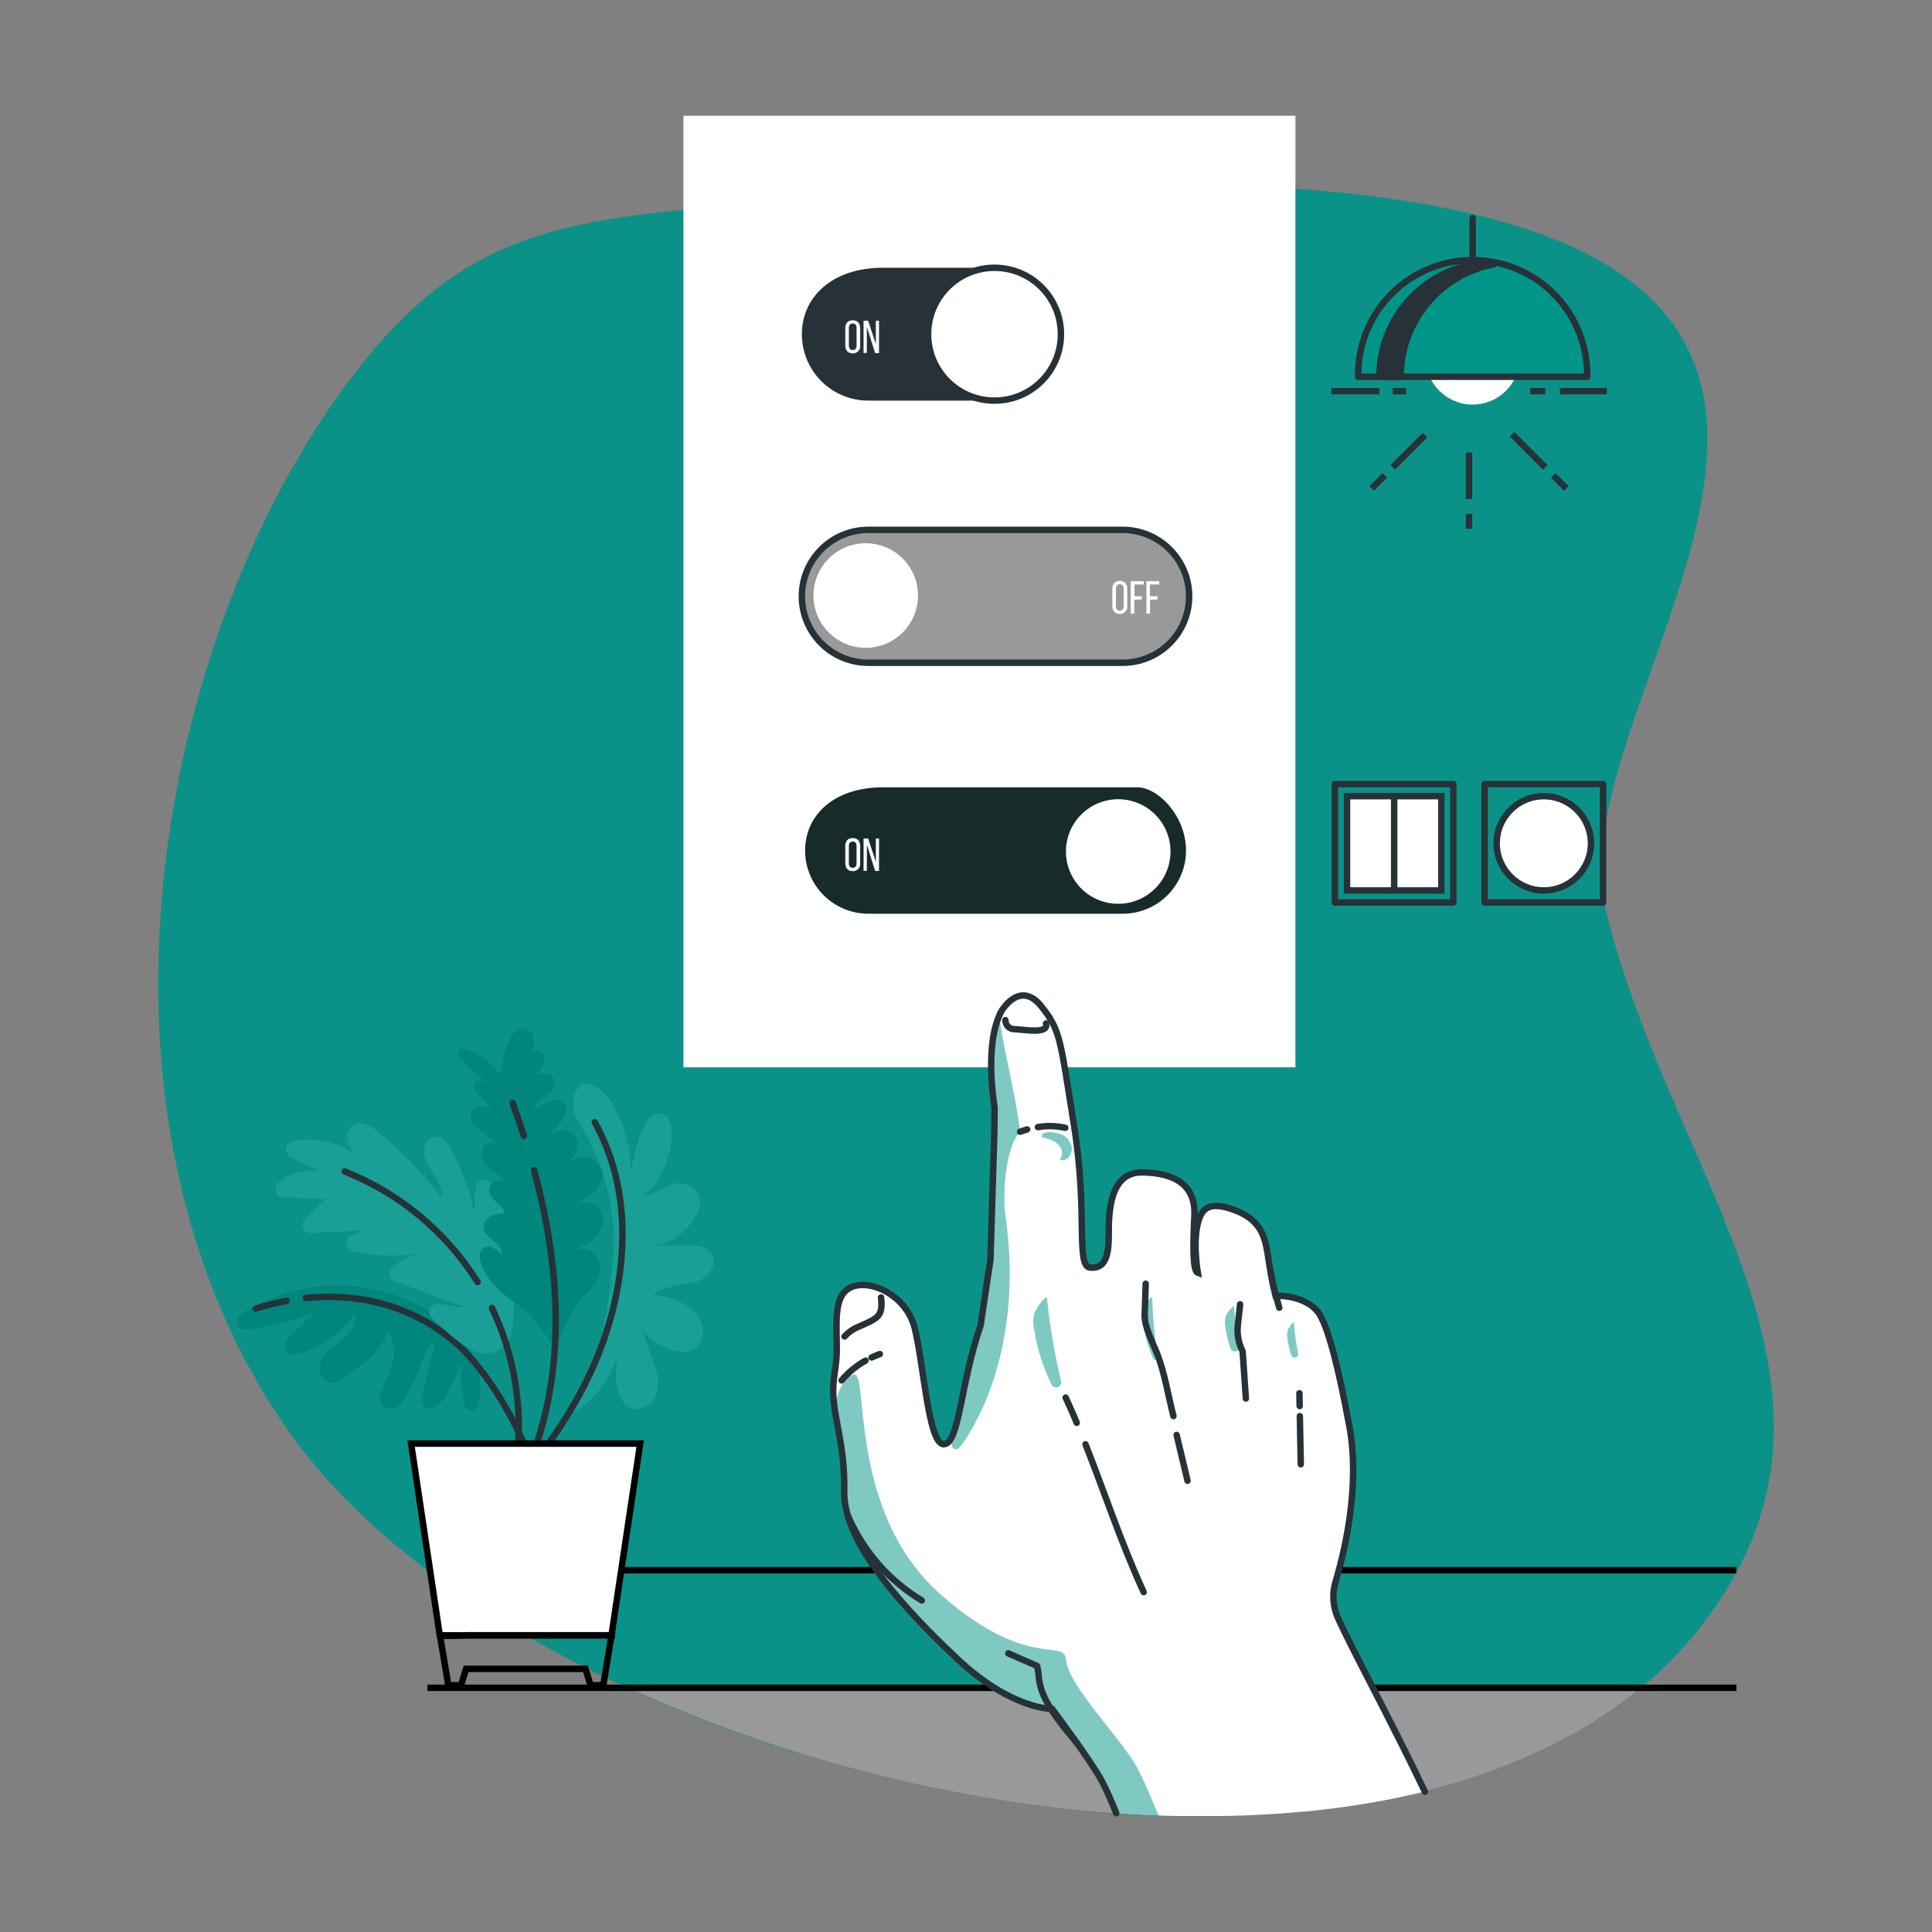 <svg width="300" height="300" viewBox="0 0 300 300" fill="none" xmlns="http://www.w3.org/2000/svg">
<rect x="0" y="0" width="300" height="300" fill="#808080" stroke="none"/>
<path opacity="0.7" d="M269.652 244.11C269.43 244.506 269.214 244.908 268.986 245.31C268.758 245.712 268.488 246.174 268.23 246.6C267.972 247.026 267.756 247.368 267.516 247.746C267.276 248.124 266.916 248.67 266.61 249.126C266.388 249.456 266.166 249.78 265.932 250.11C265.632 250.536 265.332 250.956 265.02 251.37C264.708 251.784 264.504 252.054 264.24 252.39C263.676 253.122 263.09 253.842 262.482 254.55C262.182 254.904 261.882 255.246 261.564 255.594C261.264 255.924 260.964 256.254 260.652 256.584L260.61 256.638C260.31 256.956 260.01 257.238 259.704 257.58C259.398 257.922 258.966 258.324 258.588 258.684C258.066 259.2 257.526 259.698 256.986 260.19L256.944 260.226C256.764 260.394 256.59 260.544 256.416 260.7C255.816 261.246 255.174 261.774 254.538 262.296C254.202 262.578 253.86 262.842 253.524 263.118L252.216 264.12L251.532 264.624C251.412 264.702 251.298 264.786 251.184 264.87C250.644 265.26 250.092 265.644 249.534 266.022L248.334 266.802L247.842 267.12C247.386 267.414 246.912 267.72 246.444 267.99C245.976 268.26 245.508 268.554 245.028 268.824C244.842 268.932 244.656 269.04 244.47 269.136C244.098 269.358 243.72 269.562 243.342 269.766C242.082 270.456 240.792 271.11 239.484 271.734C239.04 271.95 238.596 272.16 238.146 272.334C237.486 272.638 236.82 272.932 236.148 273.216C235.596 273.456 235.038 273.684 234.474 273.906L234.126 274.044C233.586 274.266 233.046 274.47 232.5 274.68C232.068 274.836 231.636 274.998 231.198 275.148C230.76 275.298 230.4 275.436 229.998 275.574L228.798 275.976L228.636 276.03C228.036 276.222 227.466 276.408 226.884 276.588L226.722 276.636L224.922 277.17L224.592 277.266L222.864 277.74C222.264 277.908 221.622 278.064 220.998 278.22L220.872 278.25H220.818C220.188 278.412 219.552 278.556 218.922 278.706H218.862L217.02 279.114L216.63 279.198C216.03 279.324 215.4 279.45 214.782 279.564C214.164 279.678 213.402 279.828 212.706 279.948C211.92 280.086 211.128 280.212 210.306 280.338C209.706 280.434 209.106 280.524 208.506 280.608H208.458C207.108 280.8 205.758 280.974 204.39 281.13L203.982 281.172L202.182 281.358H201.93L199.878 281.538C199.158 281.598 198.438 281.652 197.712 281.7H197.652C196.974 281.748 196.302 281.79 195.624 281.82C194.034 281.916 192.426 281.976 190.824 282.012C190.158 282.012 189.486 282.048 188.814 282.048C188.142 282.048 187.32 282.048 186.57 282.048H184.338H183.186L181.386 282C180.756 282 180.12 281.964 179.484 281.934C178.446 281.898 177.396 281.85 176.346 281.79L175.428 281.736L174.066 281.652L173.064 281.58H172.914L171.894 281.502C171.468 281.472 171.036 281.436 170.61 281.394C168.096 281.184 165.57 280.926 163.05 280.614C162.174 280.512 161.292 280.392 160.41 280.272C159.654 280.17 158.898 280.068 158.136 279.948C157.374 279.828 156.702 279.744 155.982 279.63C155.172 279.504 154.362 279.372 153.582 279.234L151.932 278.952L150.438 278.688L149.286 278.472C148.686 278.364 148.128 278.256 147.546 278.136L147.072 278.04L145.032 277.632L144.348 277.482C143.862 277.386 143.382 277.278 142.902 277.17L141.576 276.882L138.114 276.078C136.272 275.634 134.436 275.16 132.6 274.668C131.568 274.398 130.536 274.11 129.51 273.822C128.712 273.594 127.926 273.372 127.14 273.138L124.95 272.484L124.626 272.388L122.58 271.8L122.316 271.722L120.318 271.074L119.832 270.912C119.232 270.726 118.686 270.534 118.116 270.312C116.58 269.79 115.062 269.256 113.544 268.704L111.186 267.828C110.49 267.564 109.794 267.3 109.098 267.024C104.868 265.386 100.734 263.616 96.708 261.744L95.508 261.198C92.184 259.622 88.942 257.974 85.782 256.254L85.02 255.834C84.69 255.654 84.348 255.468 84.018 255.276C79.618 252.816 75.418 250.216 71.418 247.476L69.792 246.342C69.192 245.922 68.592 245.502 68.034 245.076C67.476 244.65 66.876 244.224 66.306 243.792C64.602 242.504 62.95 241.19 61.35 239.85L59.766 238.5C58.908 237.75 58.068 236.994 57.246 236.244C56.826 235.848 56.4 235.458 55.992 235.044C54.988 234.096 54.016 233.132 53.076 232.152C52.872 231.942 52.668 231.738 52.476 231.522C51.8 230.806 51.138 230.088 50.49 229.368L50.418 229.29C50.016 228.828 49.614 228.372 49.218 227.91C49.008 227.67 48.798 227.424 48.618 227.178L48.018 226.446L47.502 225.798C46.836 224.97 46.2 224.142 45.588 223.302C45.444 223.104 45.3 222.912 45.162 222.702C44.802 222.204 44.448 221.7 44.1 221.196C9.804 170.958 25.02 95.478 56.4 56.286C73.986 34.362 90.186 33.918 121.734 31.2C343.026 12 239.538 100.248 249.336 141.276C258.408 179.298 287.754 210.738 269.652 244.11Z" fill="#009589"/>
<path d="M254.628 262.2L254.538 262.278C254.196 262.56 253.86 262.824 253.518 263.1C253.176 263.376 252.654 263.772 252.21 264.102L251.526 264.606L251.184 264.852C250.64 265.252 250.088 265.636 249.528 266.004L248.358 266.784L247.866 267.102C247.404 267.396 246.936 267.702 246.462 267.972C245.988 268.242 245.526 268.536 245.052 268.806C244.866 268.914 244.68 269.022 244.494 269.118C244.122 269.34 243.744 269.544 243.36 269.748C242.1 270.436 240.814 271.092 239.502 271.716C239.058 271.932 238.614 272.142 238.164 272.316C237.512 272.62 236.846 272.914 236.166 273.198C235.614 273.438 235.056 273.666 234.492 273.888L234.15 274.026C233.61 274.248 233.064 274.452 232.518 274.662C232.086 274.818 231.654 274.98 231.216 275.13C230.778 275.28 230.418 275.418 230.016 275.556L228.816 275.958L228.648 276.012C228.048 276.204 227.484 276.39 226.896 276.57L226.74 276.618L224.94 277.152L224.604 277.248L222.882 277.722C222.282 277.89 221.64 278.046 221.016 278.202L220.89 278.232H220.836C220.206 278.394 219.57 278.538 218.934 278.688H218.88L217.032 279.096L216.648 279.18C216.048 279.306 215.448 279.432 214.794 279.546C214.14 279.66 213.42 279.81 212.724 279.93C211.932 280.068 211.14 280.194 210.324 280.32L208.524 280.59H208.47C207.126 280.782 205.776 280.956 204.408 281.112L203.994 281.154L202.194 281.34H201.942L199.89 281.52H199.86C199.146 281.58 198.42 281.634 197.7 281.682H197.634C196.962 281.73 196.29 281.772 195.612 281.802C194.016 281.898 192.414 281.958 190.812 281.994L188.796 282.03C188.052 282.03 187.302 282.03 186.552 282.03H184.32H183.168L181.368 281.982C180.732 281.982 180.096 281.946 179.46 281.916C178.42 281.88 177.376 281.832 176.328 281.772L175.41 281.718L174.042 281.634L173.046 281.562H172.896L171.87 281.484C171.444 281.454 171.012 281.418 170.586 281.376C168.07 281.164 165.55 280.904 163.026 280.596C162.15 280.494 161.274 280.374 160.392 280.254C159.636 280.152 158.874 280.05 158.112 279.93C157.35 279.81 156.678 279.726 155.964 279.612C155.154 279.486 154.344 279.354 153.564 279.216L151.908 278.934L150.414 278.67L149.268 278.454C148.668 278.346 148.104 278.238 147.528 278.118L147.048 278.022L145.014 277.614L144.33 277.464C143.844 277.368 143.358 277.26 142.878 277.152L141.552 276.864L138.096 276.06C136.254 275.616 134.412 275.142 132.576 274.65C131.544 274.38 130.518 274.092 129.486 273.804C128.694 273.576 127.902 273.354 127.116 273.12L124.926 272.466L124.602 272.37C123.918 272.154 123.228 271.944 122.544 271.722L122.28 271.644L120.282 270.996L119.796 270.834C119.196 270.648 118.644 270.456 118.074 270.234C116.542 269.71 115.02 269.174 113.508 268.626L111.144 267.75C110.454 267.486 109.758 267.222 109.062 266.946C105.168 265.44 101.346 263.814 97.626 262.104L254.628 262.2Z" fill="#009589"/>
<path opacity="0.7" d="M269.652 244.11C269.43 244.506 269.214 244.908 268.986 245.31C268.758 245.712 268.488 246.174 268.23 246.6C267.972 247.026 267.756 247.368 267.516 247.746C267.276 248.124 266.916 248.67 266.61 249.126C266.388 249.456 266.166 249.78 265.932 250.11C265.632 250.536 265.332 250.956 265.02 251.37C264.708 251.784 264.504 252.054 264.24 252.39C263.676 253.122 263.09 253.842 262.482 254.55C262.182 254.904 261.882 255.246 261.564 255.594C261.264 255.924 260.964 256.254 260.652 256.584L260.61 256.638C260.31 256.956 260.01 257.238 259.704 257.58C259.398 257.922 258.966 258.324 258.588 258.684C258.066 259.2 257.526 259.698 256.986 260.19L256.944 260.226C256.764 260.394 256.59 260.544 256.416 260.7C255.816 261.246 255.174 261.774 254.538 262.296C254.202 262.578 253.86 262.842 253.524 263.118L252.216 264.12L251.532 264.624C251.412 264.702 251.298 264.786 251.184 264.87C250.644 265.26 250.092 265.644 249.534 266.022L248.334 266.802L247.842 267.12C247.386 267.414 246.912 267.72 246.444 267.99C245.976 268.26 245.508 268.554 245.028 268.824C244.842 268.932 244.656 269.04 244.47 269.136C244.098 269.358 243.72 269.562 243.342 269.766C242.082 270.456 240.792 271.11 239.484 271.734C239.04 271.95 238.596 272.16 238.146 272.334C237.486 272.638 236.82 272.932 236.148 273.216C235.596 273.456 235.038 273.684 234.474 273.906L234.126 274.044C233.586 274.266 233.046 274.47 232.5 274.68C232.068 274.836 231.636 274.998 231.198 275.148C230.76 275.298 230.4 275.436 229.998 275.574L228.798 275.976L228.636 276.03C228.036 276.222 227.466 276.408 226.884 276.588L226.722 276.636L224.922 277.17L224.592 277.266L222.864 277.74C222.264 277.908 221.622 278.064 220.998 278.22L220.872 278.25H220.818C220.188 278.412 219.552 278.556 218.922 278.706H218.862L217.02 279.114L216.63 279.198C216.03 279.324 215.4 279.45 214.782 279.564C214.164 279.678 213.402 279.828 212.706 279.948C211.92 280.086 211.128 280.212 210.306 280.338C209.706 280.434 209.106 280.524 208.506 280.608H208.458C207.108 280.8 205.758 280.974 204.39 281.13L203.982 281.172L202.182 281.358H201.93L199.878 281.538C199.158 281.598 198.438 281.652 197.712 281.7H197.652C196.974 281.748 196.302 281.79 195.624 281.82C194.034 281.916 192.426 281.976 190.824 282.012C190.158 282.012 189.486 282.048 188.814 282.048C188.142 282.048 187.32 282.048 186.57 282.048H184.338H183.186L181.386 282C180.756 282 180.12 281.964 179.484 281.934C178.446 281.898 177.396 281.85 176.346 281.79L175.428 281.736L174.066 281.652L173.064 281.58H172.914L171.894 281.502C171.468 281.472 171.036 281.436 170.61 281.394C168.096 281.184 165.57 280.926 163.05 280.614C162.174 280.512 161.292 280.392 160.41 280.272C159.654 280.17 158.898 280.068 158.136 279.948C157.374 279.828 156.702 279.744 155.982 279.63C155.172 279.504 154.362 279.372 153.582 279.234L151.932 278.952L150.438 278.688L149.286 278.472C148.686 278.364 148.128 278.256 147.546 278.136L147.072 278.04L145.032 277.632L144.348 277.482C143.862 277.386 143.382 277.278 142.902 277.17L141.576 276.882L138.114 276.078C136.272 275.634 134.436 275.16 132.6 274.668C131.568 274.398 130.536 274.11 129.51 273.822C128.712 273.594 127.926 273.372 127.14 273.138L124.95 272.484L124.626 272.388L122.58 271.8L122.316 271.722L120.318 271.074L119.832 270.912C119.232 270.726 118.686 270.534 118.116 270.312C116.58 269.79 115.062 269.256 113.544 268.704L111.186 267.828C110.49 267.564 109.794 267.3 109.098 267.024C104.868 265.386 100.734 263.616 96.708 261.744L95.508 261.198C92.184 259.622 88.942 257.974 85.782 256.254L85.02 255.834C84.69 255.654 84.348 255.468 84.018 255.276C79.618 252.816 75.418 250.216 71.418 247.476L69.792 246.342C69.192 245.922 68.592 245.502 68.034 245.076C67.476 244.65 66.876 244.224 66.306 243.792C64.602 242.504 62.95 241.19 61.35 239.85L59.766 238.5C58.908 237.75 58.068 236.994 57.246 236.244C56.826 235.848 56.4 235.458 55.992 235.044C54.988 234.096 54.016 233.132 53.076 232.152C52.872 231.942 52.668 231.738 52.476 231.522C51.8 230.806 51.138 230.088 50.49 229.368L50.418 229.29C50.016 228.828 49.614 228.372 49.218 227.91C49.008 227.67 48.798 227.424 48.618 227.178L48.018 226.446L47.502 225.798C46.836 224.97 46.2 224.142 45.588 223.302C45.444 223.104 45.3 222.912 45.162 222.702C44.802 222.204 44.448 221.7 44.1 221.196C9.804 170.958 25.02 95.478 56.4 56.286C73.986 34.362 90.186 33.918 121.734 31.2C343.026 12 239.538 100.248 249.336 141.276C258.408 179.298 287.754 210.738 269.652 244.11Z" fill="#009589"/>
<path d="M254.628 262.2L254.538 262.278C254.196 262.56 253.86 262.824 253.518 263.1C253.176 263.376 252.654 263.772 252.21 264.102L251.526 264.606L251.184 264.852C250.64 265.252 250.088 265.636 249.528 266.004L248.358 266.784L247.866 267.102C247.404 267.396 246.936 267.702 246.462 267.972C245.988 268.242 245.526 268.536 245.052 268.806C244.866 268.914 244.68 269.022 244.494 269.118C244.122 269.34 243.744 269.544 243.36 269.748C242.1 270.436 240.814 271.092 239.502 271.716C239.058 271.932 238.614 272.142 238.164 272.316C237.512 272.62 236.846 272.914 236.166 273.198C235.614 273.438 235.056 273.666 234.492 273.888L234.15 274.026C233.61 274.248 233.064 274.452 232.518 274.662C232.086 274.818 231.654 274.98 231.216 275.13C230.778 275.28 230.418 275.418 230.016 275.556L228.816 275.958L228.648 276.012C228.048 276.204 227.484 276.39 226.896 276.57L226.74 276.618L224.94 277.152L224.604 277.248L222.882 277.722C222.282 277.89 221.64 278.046 221.016 278.202L220.89 278.232H220.836C220.206 278.394 219.57 278.538 218.934 278.688H218.88L217.032 279.096L216.648 279.18C216.048 279.306 215.448 279.432 214.794 279.546C214.14 279.66 213.42 279.81 212.724 279.93C211.932 280.068 211.14 280.194 210.324 280.32L208.524 280.59H208.47C207.126 280.782 205.776 280.956 204.408 281.112L203.994 281.154L202.194 281.34H201.942L199.89 281.52H199.86C199.146 281.58 198.42 281.634 197.7 281.682H197.634C196.962 281.73 196.29 281.772 195.612 281.802C194.016 281.898 192.414 281.958 190.812 281.994L188.796 282.03C188.052 282.03 187.302 282.03 186.552 282.03H184.32H183.168L181.368 281.982C180.732 281.982 180.096 281.946 179.46 281.916C178.42 281.88 177.376 281.832 176.328 281.772L175.41 281.718L174.042 281.634L173.046 281.562H172.896L171.87 281.484C171.444 281.454 171.012 281.418 170.586 281.376C168.07 281.164 165.55 280.904 163.026 280.596C162.15 280.494 161.274 280.374 160.392 280.254C159.636 280.152 158.874 280.05 158.112 279.93C157.35 279.81 156.678 279.726 155.964 279.612C155.154 279.486 154.344 279.354 153.564 279.216L151.908 278.934L150.414 278.67L149.268 278.454C148.668 278.346 148.104 278.238 147.528 278.118L147.048 278.022L145.014 277.614L144.33 277.464C143.844 277.368 143.358 277.26 142.878 277.152L141.552 276.864L138.096 276.06C136.254 275.616 134.412 275.142 132.576 274.65C131.544 274.38 130.518 274.092 129.486 273.804C128.694 273.576 127.902 273.354 127.116 273.12L124.926 272.466L124.602 272.37C123.918 272.154 123.228 271.944 122.544 271.722L122.28 271.644L120.282 270.996L119.796 270.834C119.196 270.648 118.644 270.456 118.074 270.234C116.542 269.71 115.02 269.174 113.508 268.626L111.144 267.75C110.454 267.486 109.758 267.222 109.062 266.946C105.168 265.44 101.346 263.814 97.626 262.104L254.628 262.2Z" fill="#999999"/>
<path d="M66.366 243.828H269.622" stroke="black" stroke-miterlimit="10"/>
<path d="M66.366 262.086H269.622" stroke="black" stroke-miterlimit="10"/>
<path d="M225.678 121.752H207.288V140.142H225.678V121.752Z" stroke="#263238" stroke-linecap="round" stroke-linejoin="round"/>
<path d="M248.922 121.752H230.532V140.142H248.922V121.752Z" stroke="#263238" stroke-linecap="round" stroke-linejoin="round"/>
<path d="M223.806 123.63H209.166V138.27H223.806V123.63Z" fill="white" stroke="#263238" stroke-miterlimit="10"/>
<path d="M216.486 123.63V138.27" stroke="#263238" stroke-miterlimit="10"/>
<path d="M239.724 138.27C243.767 138.27 247.044 134.993 247.044 130.95C247.044 126.907 243.767 123.63 239.724 123.63C235.682 123.63 232.404 126.907 232.404 130.95C232.404 134.993 235.682 138.27 239.724 138.27Z" fill="white" stroke="#263238" stroke-miterlimit="10"/>
<path d="M200.652 18.474H106.626V165.234H200.652V18.474Z" fill="white" stroke="white" stroke-miterlimit="10"/>
<path d="M174.33 142.386H134.826C132.09 142.384 129.467 141.296 127.533 139.361C125.599 137.426 124.512 134.802 124.512 132.066C124.512 126.372 129.132 121.752 137.112 121.752H176.616C180.042 121.752 184.662 126.372 184.662 132.066C184.662 133.422 184.395 134.765 183.876 136.018C183.356 137.271 182.595 138.409 181.635 139.368C180.676 140.326 179.537 141.086 178.283 141.604C177.03 142.122 175.686 142.388 174.33 142.386Z" fill="#182B2B" stroke="white" stroke-miterlimit="10"/>
<path d="M181.649 133.529C182.37 129.104 179.368 124.932 174.943 124.21C170.518 123.489 166.346 126.491 165.624 130.916C164.903 135.341 167.905 139.513 172.33 140.235C176.755 140.956 180.927 137.954 181.649 133.529Z" fill="white"/>
<path d="M131.256 131.4C131.256 130.626 131.634 130.134 132.408 130.134C133.182 130.134 133.566 130.626 133.566 131.4V134.004C133.589 134.167 133.576 134.332 133.528 134.489C133.479 134.646 133.397 134.79 133.286 134.911C133.175 135.032 133.039 135.127 132.887 135.189C132.735 135.251 132.572 135.279 132.408 135.27C131.634 135.27 131.256 134.766 131.256 134.004V131.4ZM131.808 134.034C131.808 134.49 132.006 134.76 132.408 134.76C132.81 134.76 133.008 134.49 133.008 134.034V131.4C133.008 130.944 132.822 130.674 132.408 130.674C131.994 130.674 131.808 130.944 131.808 131.4V134.034Z" fill="white"/>
<path d="M134.598 135.222H134.094V130.2H134.802L136.002 133.842V130.2H136.494V135.24H135.894L134.61 131.166L134.598 135.222Z" fill="white"/>
<path d="M174.33 62.208H134.826C132.091 62.208 129.467 61.122 127.533 59.187C125.599 57.253 124.512 54.63 124.512 51.894C124.512 46.194 129.132 41.574 137.112 41.574H176.616C180.042 41.574 184.662 46.194 184.662 51.894C184.661 53.25 184.393 54.592 183.874 55.844C183.354 57.097 182.593 58.234 181.633 59.192C180.674 60.15 179.535 60.909 178.282 61.427C177.029 61.944 175.686 62.21 174.33 62.208Z" fill="white" stroke="white" stroke-miterlimit="10"/>
<path d="M154.578 62.208H134.826C132.091 62.208 129.467 61.122 127.533 59.187C125.599 57.253 124.512 54.63 124.512 51.894C124.512 46.194 129.132 41.574 137.112 41.574H154.59L154.578 62.208Z" fill="#263238"/>
<path d="M154.428 62.208C160.124 62.208 164.742 57.59 164.742 51.894C164.742 46.198 160.124 41.58 154.428 41.58C148.732 41.58 144.114 46.198 144.114 51.894C144.114 57.59 148.732 62.208 154.428 62.208Z" fill="white" stroke="#263238" stroke-miterlimit="10"/>
<path d="M131.256 51C131.256 50.226 131.634 49.734 132.408 49.734C133.182 49.734 133.566 50.226 133.566 51V53.604C133.589 53.766 133.576 53.932 133.528 54.089C133.479 54.245 133.397 54.39 133.286 54.511C133.175 54.632 133.039 54.727 132.887 54.789C132.735 54.851 132.572 54.879 132.408 54.87C131.634 54.87 131.256 54.366 131.256 53.604V51ZM131.808 53.634C131.808 54.09 132.006 54.36 132.408 54.36C132.81 54.36 133.008 54.09 133.008 53.634V50.958C133.008 50.502 132.822 50.232 132.408 50.232C131.994 50.232 131.808 50.502 131.808 50.958V53.634Z" fill="white"/>
<path d="M134.598 54.81H134.094V49.8H134.802L136.002 53.442V49.8H136.494V54.84H135.894L134.61 50.766L134.598 54.81Z" fill="white"/>
<path d="M172.674 51C172.674 50.226 173.052 49.734 173.826 49.734C174.6 49.734 174.984 50.226 174.984 51V53.604C175.007 53.766 174.994 53.932 174.946 54.089C174.897 54.245 174.815 54.39 174.704 54.511C174.593 54.632 174.457 54.727 174.305 54.789C174.153 54.851 173.99 54.879 173.826 54.87C173.052 54.87 172.674 54.366 172.674 53.604V51ZM173.226 53.634C173.226 54.09 173.418 54.36 173.826 54.36C174.234 54.36 174.426 54.09 174.426 53.634V50.958C174.426 50.502 174.24 50.232 173.826 50.232C173.412 50.232 173.226 50.502 173.226 50.958V53.634Z" fill="white"/>
<path d="M177.234 52.116V52.626H176.076V54.81H175.518V49.8H177.516V50.31H176.076V52.146L177.234 52.116Z" fill="white"/>
<path d="M179.682 52.116V52.626H178.524V54.81H177.966V49.8H179.964V50.31H178.524V52.146L179.682 52.116Z" fill="white"/>
<path d="M174.33 102.912H134.826C132.091 102.912 129.467 101.826 127.533 99.891C125.599 97.957 124.512 95.334 124.512 92.598C124.512 89.862 125.599 87.238 127.533 85.303C129.467 83.368 132.09 82.28 134.826 82.278H174.33C177.067 82.278 179.692 83.366 181.628 85.301C183.563 87.236 184.65 89.861 184.65 92.598C184.649 95.334 183.561 97.958 181.625 99.892C179.69 101.826 177.066 102.912 174.33 102.912Z" fill="#999999" stroke="#263238" stroke-linecap="round" stroke-linejoin="round"/>
<path d="M134.43 100.59C138.913 100.59 142.548 96.956 142.548 92.472C142.548 87.989 138.913 84.354 134.43 84.354C129.947 84.354 126.312 87.989 126.312 92.472C126.312 96.956 129.947 100.59 134.43 100.59Z" fill="white"/>
<path d="M172.728 91.464C172.728 90.696 173.106 90.198 173.874 90.198C174.039 90.187 174.204 90.214 174.357 90.275C174.51 90.336 174.647 90.431 174.759 90.553C174.871 90.674 174.954 90.819 175.002 90.977C175.05 91.135 175.063 91.301 175.038 91.464V94.068C175.061 94.231 175.048 94.397 175 94.555C174.951 94.712 174.868 94.856 174.756 94.977C174.645 95.099 174.508 95.193 174.355 95.255C174.203 95.317 174.038 95.344 173.874 95.334C173.106 95.334 172.728 94.83 172.728 94.068V91.464ZM173.28 94.098C173.28 94.56 173.472 94.824 173.88 94.824C174.288 94.824 174.48 94.56 174.48 94.098V91.434C174.48 90.984 174.294 90.708 173.88 90.708C173.466 90.708 173.28 90.984 173.28 91.434V94.098Z" fill="white"/>
<path d="M177.288 92.592V93.108H176.13V95.286H175.572V90.246H177.6V90.762H176.16V92.562L177.288 92.592Z" fill="white"/>
<path d="M179.736 92.592V93.108H178.578V95.286H178.02V90.246H180V90.762H178.56V92.562L179.736 92.592Z" fill="white"/>
<path d="M221.268 278.196H221.214C220.584 278.352 219.948 278.502 219.312 278.646H219.258C218.658 278.79 218.058 278.928 217.416 279.06L217.026 279.138L215.178 279.51C214.488 279.642 213.798 279.768 213.102 279.888C212.316 280.026 211.518 280.158 210.702 280.284C210.102 280.38 209.502 280.464 208.902 280.554H208.854C207.504 280.746 206.154 280.92 204.786 281.07L204.378 281.118L202.578 281.304H202.326L200.274 281.484L198.108 281.652H198.042C197.37 281.7 196.698 281.736 196.02 281.772C194.424 281.862 192.822 281.922 191.22 281.964C190.554 281.964 189.882 281.994 189.204 282C188.526 282.006 187.71 282 186.96 282C186.21 282 185.466 282 184.722 282H183.93H183.6L181.8 281.958C181.164 281.958 180.534 281.922 179.898 281.892C178.86 281.856 177.81 281.802 176.76 281.742L175.842 281.688C175.386 281.688 174.936 281.64 174.48 281.61C174.144 281.61 173.814 281.556 173.478 281.538H173.328C172.518 279.558 171.762 277.836 171.126 276.618C169.542 273.588 163.38 265.356 163.38 265.356C163.38 265.356 157.05 265.428 148.812 257.718C140.574 250.008 130.938 239.634 131.082 231.612C131.19 225.864 130.128 222.228 129.624 218.922C129.406 217.644 129.327 216.347 129.39 215.052C129.504 213.33 129.948 211.452 129.93 209.448C129.93 206.046 129.528 202.482 131.046 200.682C133.446 197.814 140.604 200.394 142.038 206.232C143.472 212.07 144.156 224.328 146.556 224.232C148.956 224.136 149.058 215.136 152.262 205.74L153.786 195.54L154.386 175.866L154.428 171.942C154.428 171.942 152.688 162.06 155.508 156.972C155.508 156.972 158.358 152.094 161.682 156.252C164.682 160.014 164.598 161.25 166.776 174.852C168.954 188.454 166.986 196.584 169.266 196.812C171.546 197.04 172.176 195.102 172.164 191.724C172.152 188.346 172.248 181.968 177.348 182.028C182.448 182.088 185.694 184.032 185.448 188.784C185.202 193.536 185.184 197.34 185.982 197.622C185.982 197.622 185.076 192.366 186.198 189.27C186.69 187.914 187.602 186.3 191.838 187.95C196.074 189.6 196.5 192.438 196.962 195.528C197.424 198.618 198.054 201.204 198.054 201.204C198.054 201.204 203.208 200.928 205.092 204.42C206.976 207.912 208.842 217.866 209.502 221.406C211.242 230.676 208.794 240.852 207.378 245.598C206.821 247.426 206.938 249.393 207.708 251.142C209.652 255.522 216.078 267.3 221.268 278.196Z" fill="white"/>
<path opacity="0.5" d="M165.528 257.7C165.216 254.358 159.528 259.392 146.154 247.668C131.31 234.66 135.114 212.364 132.492 213.468C129.87 214.572 129.636 218.94 129.636 218.94C130.14 222.246 131.202 225.882 131.094 231.63C130.95 239.652 140.586 250.032 148.824 257.736C157.062 265.44 163.392 265.374 163.392 265.374C163.392 265.374 169.554 273.606 171.138 276.636C171.774 277.836 172.53 279.576 173.34 281.556H173.49C173.826 281.556 174.156 281.604 174.492 281.628C174.948 281.628 175.398 281.688 175.854 281.706L176.772 281.76C177.822 281.82 178.872 281.874 179.91 281.91C178.5 278.538 177.318 275.838 176.676 274.644C174.12 269.892 165.918 261.864 165.528 257.7Z" fill="#009589"/>
<path opacity="0.5" d="M177.546 202.956C177.395 203.445 177.348 203.96 177.408 204.468C177.592 206.696 178.145 208.878 179.046 210.924C179.084 211.012 179.152 211.083 179.239 211.124C179.325 211.166 179.423 211.174 179.516 211.149C179.608 211.123 179.688 211.065 179.74 210.985C179.793 210.905 179.815 210.809 179.802 210.714C179.294 207.677 179.001 204.607 178.926 201.528C178.926 201 177.726 202.482 177.546 202.956Z" fill="#009589"/>
<path opacity="0.5" d="M192.462 209.01C192.071 207.003 191.788 204.976 191.616 202.938C191.616 202.842 191.568 202.818 191.496 202.848C190.977 203.281 190.566 203.83 190.296 204.45C190.176 204.948 190.164 205.465 190.26 205.968C190.41 207.125 190.679 208.263 191.064 209.364C191.09 209.451 191.133 209.531 191.191 209.6C191.248 209.67 191.319 209.728 191.399 209.769C191.479 209.811 191.566 209.837 191.656 209.845C191.746 209.852 191.836 209.842 191.922 209.814C192.012 209.8 192.098 209.767 192.175 209.719C192.251 209.67 192.317 209.606 192.368 209.53C192.419 209.455 192.453 209.369 192.469 209.28C192.486 209.19 192.483 209.099 192.462 209.01Z" fill="#009589"/>
<path opacity="0.5" d="M154.452 171.954L154.41 175.872L153.81 195.54L152.286 205.74C149.712 213.288 149.142 220.566 147.774 223.194L147.744 223.494C147.684 224.094 147.744 224.94 148.308 225.042C148.728 225.12 149.106 224.688 149.382 224.298C154.488 217.008 158.412 204.39 156.126 188.766C155.646 185.46 156.126 178.11 158.412 175.734C157.452 168.462 156.15 164.67 155.148 157.806C152.892 163.068 154.452 171.954 154.452 171.954Z" fill="#009589"/>
<path opacity="0.5" d="M160.572 204.042C160.402 204.833 160.402 205.651 160.572 206.442C161.041 209.415 161.957 212.3 163.29 214.998C163.377 215.17 163.523 215.305 163.702 215.377C163.88 215.449 164.079 215.453 164.261 215.389C164.443 215.325 164.595 215.197 164.689 215.029C164.783 214.861 164.813 214.664 164.772 214.476C163.755 210.25 163.023 205.96 162.582 201.636C162.492 200.826 160.8 203.274 160.572 204.042Z" fill="#009589"/>
<path opacity="0.5" d="M166.434 178.464C166.418 177.938 166.24 177.43 165.926 177.008C165.612 176.587 165.175 176.272 164.676 176.106C163.476 175.656 161.544 175.608 161.772 176.592C162.476 176.72 163.157 176.951 163.794 177.276C165.756 178.716 164.556 180.036 164.556 180.036C165.486 180.522 166.38 179.508 166.434 178.464Z" fill="#009589"/>
<path opacity="0.5" d="M200.916 205.446C200.886 205.05 200.034 206.244 199.92 206.646C199.833 207.041 199.833 207.451 199.92 207.846C200.03 208.736 200.231 209.613 200.52 210.462C200.568 210.588 200.661 210.691 200.781 210.753C200.901 210.814 201.039 210.83 201.169 210.795C201.299 210.761 201.412 210.68 201.486 210.568C201.56 210.455 201.59 210.319 201.57 210.186C201.266 208.619 201.047 207.037 200.916 205.446Z" fill="#009589"/>
<path d="M173.34 281.562C172.488 279.462 171.804 277.92 171.138 276.642C169.554 273.612 163.392 265.374 163.392 265.374C163.392 265.374 157.068 265.452 148.824 257.742C140.58 250.032 130.95 239.658 131.094 231.636C131.238 223.614 129.114 219.696 129.402 215.076C129.51 213.354 129.96 211.476 129.936 209.472C129.936 206.064 129.54 202.506 131.052 200.706C133.452 197.838 140.61 200.418 142.044 206.256C143.478 212.094 144.168 224.352 146.568 224.256C148.968 224.16 149.07 215.16 152.274 205.764L153.798 195.564L154.398 175.896L154.44 171.978C154.44 171.978 152.7 162.09 155.52 156.978C155.52 156.978 158.37 152.1 161.694 156.258C164.694 160.02 164.61 161.256 166.788 174.858C168.966 188.46 166.998 196.596 169.278 196.83C171.558 197.064 172.188 195.114 172.17 191.736C172.152 188.358 172.26 181.98 177.366 182.046C182.472 182.112 185.7 184.05 185.466 188.796C185.232 193.542 185.196 197.352 185.994 197.64C185.994 197.64 185.088 192.378 186.204 189.282C186.696 187.926 187.614 186.312 191.85 187.956C196.086 189.6 196.512 192.45 196.968 195.54C197.424 198.63 198.066 201.216 198.066 201.216C198.066 201.216 203.22 200.94 205.104 204.432C206.988 207.924 208.854 217.884 209.52 221.424C211.248 230.688 208.806 240.864 207.384 245.61C206.832 247.439 206.951 249.405 207.72 251.154C209.64 255.54 216.072 267.318 221.256 278.214" stroke="#263238" stroke-miterlimit="10" stroke-linecap="round"/>
<path d="M131.142 207.528C131.752 206.858 132.507 206.337 133.35 206.004C136.188 204.726 137.166 204.522 136.806 201.462" stroke="#263238" stroke-linecap="round" stroke-linejoin="round"/>
<path d="M135.336 210.792C135.744 210.6 136.17 210.42 136.626 210.258" stroke="#263238" stroke-linecap="round" stroke-linejoin="round"/>
<path d="M130.68 214.35C131.723 213.108 132.984 212.067 134.4 211.278" stroke="#263238" stroke-linecap="round" stroke-linejoin="round"/>
<path d="M156.114 158.4C156.113 158.59 156.151 158.778 156.224 158.953C156.298 159.128 156.406 159.286 156.542 159.418C156.678 159.55 156.839 159.654 157.017 159.722C157.194 159.79 157.383 159.822 157.572 159.816C159.036 159.852 162.882 160.656 162.426 158.916" stroke="#263238" stroke-linecap="round" stroke-linejoin="round"/>
<path d="M161.166 175.02C162.575 174.776 164.019 174.813 165.414 175.128" stroke="#263238" stroke-linecap="round" stroke-linejoin="round"/>
<path d="M158.4 175.74C158.4 175.74 158.814 175.572 159.492 175.38" stroke="#263238" stroke-linecap="round" stroke-linejoin="round"/>
<path d="M197.334 197.634C197.538 199.236 198.642 203.064 198.642 203.064" stroke="#263238" stroke-linecap="round" stroke-linejoin="round"/>
<path d="M168.552 224.268C171.588 231.93 173.952 239.268 177.588 247.224" stroke="#263238" stroke-linecap="round" stroke-linejoin="round"/>
<path d="M165.474 217.008C166.074 218.334 166.674 219.648 167.196 220.944" stroke="#263238" stroke-linecap="round" stroke-linejoin="round"/>
<path d="M201.84 219.894L201.984 227.37" stroke="#263238" stroke-linecap="round" stroke-linejoin="round"/>
<path d="M201.774 216.342L201.81 218.328" stroke="#263238" stroke-linecap="round" stroke-linejoin="round"/>
<path d="M177.906 199.332C177.84 201.198 177.792 202.65 177.744 204.174C177.684 205.974 178.944 208.374 179.634 210.078C180.834 213.078 181.404 216.762 182.214 219.894" stroke="#263238" stroke-linecap="round" stroke-linejoin="round"/>
<path d="M182.706 222.816L184.398 229.926" stroke="#263238" stroke-linecap="round" stroke-linejoin="round"/>
<path d="M192.564 202.53L192.204 205.83C192.067 207.208 192.327 208.597 192.954 209.832L193.458 217.164" stroke="#263238" stroke-linecap="round" stroke-linejoin="round"/>
<path d="M131.574 235.152C133.915 240.718 137.961 245.399 143.13 248.52" stroke="#263238" stroke-linecap="round" stroke-linejoin="round"/>
<path d="M156.564 256.734L161.04 258.696C161.694 261.168 160.326 262.644 167.196 270.618" stroke="#263238" stroke-linecap="round" stroke-linejoin="round"/>
<path d="M228.672 41.934V33.858" stroke="#263238" stroke-linecap="round" stroke-linejoin="round"/>
<path d="M228.672 62.82C232.715 62.82 235.992 59.542 235.992 55.5C235.992 51.457 232.715 48.18 228.672 48.18C224.629 48.18 221.352 51.457 221.352 55.5C221.352 59.542 224.629 62.82 228.672 62.82Z" fill="white"/>
<path d="M210.894 58.5C210.851 56.137 211.279 53.79 212.153 51.594C213.027 49.399 214.33 47.4 215.985 45.714C217.64 44.028 219.615 42.689 221.794 41.774C223.973 40.86 226.312 40.389 228.675 40.389C231.038 40.389 233.377 40.86 235.556 41.774C237.735 42.689 239.71 44.028 241.365 45.714C243.021 47.4 244.323 49.399 245.198 51.594C246.072 53.79 246.5 56.137 246.456 58.5H210.894Z" fill="#009589" stroke="#263238" stroke-linecap="round" stroke-linejoin="round"/>
<path d="M231.966 41.028C231.422 40.924 230.874 40.848 230.322 40.8C225.913 41.212 221.817 43.255 218.835 46.529C215.853 49.803 214.2 54.072 214.2 58.5H217.494C217.494 54.358 218.94 50.346 221.582 47.156C224.224 43.967 227.897 41.799 231.966 41.028Z" fill="#263238" stroke="#263238" stroke-linecap="round" stroke-linejoin="round"/>
<path d="M228.108 77.472V70.254" stroke="#263238" stroke-miterlimit="10"/>
<path d="M228.108 82.116V79.794" stroke="#263238" stroke-miterlimit="10"/>
<path d="M239.946 72.576L234.798 67.428" stroke="#263238" stroke-miterlimit="10"/>
<path d="M243.222 75.852L241.188 73.818" stroke="#263238" stroke-miterlimit="10"/>
<path d="M239.946 60.738H237.624" stroke="#263238" stroke-miterlimit="10"/>
<path d="M249.492 60.738H242.208" stroke="#263238" stroke-miterlimit="10"/>
<path d="M214.188 60.738H206.73" stroke="#263238" stroke-miterlimit="10"/>
<path d="M218.34 60.738H216.264" stroke="#263238" stroke-miterlimit="10"/>
<path d="M215.028 73.818L212.988 75.852" stroke="#263238" stroke-miterlimit="10"/>
<path d="M221.28 67.56L216.264 72.576" stroke="#263238" stroke-miterlimit="10"/>
<path d="M72.204 218.298C71.628 216.075 71.508 213.759 71.85 211.488C71.032 212.935 70.297 214.428 69.648 215.958C68.58 218.442 66.426 219.438 65.766 218.214C65.358 217.458 65.562 216.528 65.766 215.688L67.512 208.902C66.228 206.838 65.34 214.218 62.22 218.046C61.941 218.371 61.565 218.598 61.147 218.694C60.729 218.79 60.292 218.75 59.898 218.58C58.248 217.752 59.298 215.58 60.018 214.062C61.266 211.53 61.602 209.16 60.42 206.598C59.04 209.79 56.484 211.866 53.646 213.888C52.836 214.488 51.846 215.016 50.862 214.56C50.402 214.324 50.037 213.937 49.83 213.464C49.622 212.991 49.584 212.46 49.722 211.962C50.184 210.012 51.93 209.07 53.322 207.87C54.468 206.892 55.488 205.422 55.08 203.97C52.936 207.129 49.709 209.391 46.008 210.33C45.697 210.407 45.37 210.38 45.076 210.252C44.782 210.124 44.538 209.903 44.383 209.623C44.227 209.343 44.168 209.02 44.215 208.703C44.261 208.386 44.411 208.093 44.64 207.87L48.768 203.838C45.376 205.056 41.873 205.944 38.31 206.49C37.965 206.549 37.609 206.48 37.311 206.295C37.013 206.111 36.792 205.824 36.69 205.488C36.492 204.744 37.098 204.288 37.65 203.91C43.47 200.18 50.49 198.801 57.288 200.052C66.396 201.768 76.488 208.584 74.238 218.256C74.181 218.479 74.052 218.678 73.871 218.821C73.69 218.964 73.468 219.044 73.237 219.049C73.007 219.054 72.781 218.983 72.594 218.847C72.408 218.712 72.271 218.519 72.204 218.298Z" fill="#009589"/>
<path opacity="0.1" d="M72.204 218.298C71.628 216.075 71.508 213.759 71.85 211.488C71.032 212.935 70.297 214.428 69.648 215.958C68.58 218.442 66.426 219.438 65.766 218.214C65.358 217.458 65.562 216.528 65.766 215.688L67.512 208.902C66.228 206.838 65.34 214.218 62.22 218.046C61.941 218.371 61.565 218.598 61.147 218.694C60.729 218.79 60.292 218.75 59.898 218.58C58.248 217.752 59.298 215.58 60.018 214.062C61.266 211.53 61.602 209.16 60.42 206.598C59.04 209.79 56.484 211.866 53.646 213.888C52.836 214.488 51.846 215.016 50.862 214.56C50.402 214.324 50.037 213.937 49.83 213.464C49.622 212.991 49.584 212.46 49.722 211.962C50.184 210.012 51.93 209.07 53.322 207.87C54.468 206.892 55.488 205.422 55.08 203.97C52.936 207.129 49.709 209.391 46.008 210.33C45.697 210.407 45.37 210.38 45.076 210.252C44.782 210.124 44.538 209.903 44.383 209.623C44.227 209.343 44.168 209.02 44.215 208.703C44.261 208.386 44.411 208.093 44.64 207.87L48.768 203.838C45.376 205.056 41.873 205.944 38.31 206.49C37.965 206.549 37.609 206.48 37.311 206.295C37.013 206.111 36.792 205.824 36.69 205.488C36.492 204.744 37.098 204.288 37.65 203.91C43.47 200.18 50.49 198.801 57.288 200.052C66.396 201.768 76.488 208.584 74.238 218.256C74.181 218.479 74.052 218.678 73.871 218.821C73.69 218.964 73.468 219.044 73.237 219.049C73.007 219.054 72.781 218.983 72.594 218.847C72.408 218.712 72.271 218.519 72.204 218.298Z" fill="black"/>
<path d="M47.472 201.564C59.022 200.364 68.124 205.02 73.452 211.248C73.614 211.44 73.776 211.632 73.932 211.848C77.874 216.648 80.682 222.168 82.986 227.964" stroke="#263238" stroke-linecap="round" stroke-linejoin="round"/>
<path d="M39.702 203.202C41.278 202.709 42.88 202.309 44.502 202.002" stroke="#263238" stroke-linecap="round" stroke-linejoin="round"/>
<path d="M80.838 194.292C80.909 193.979 80.864 193.652 80.709 193.371C80.555 193.09 80.303 192.876 80.001 192.769C79.699 192.661 79.368 192.669 79.072 192.789C78.775 192.909 78.532 193.135 78.39 193.422C77.908 194.389 77.572 195.422 77.394 196.488C78.339 194.456 78.731 192.211 78.532 189.979C78.333 187.747 77.549 185.607 76.26 183.774C76.11 183.564 75.9 183.404 75.659 183.313C75.417 183.222 75.154 183.205 74.902 183.263C74.651 183.321 74.422 183.453 74.245 183.641C74.069 183.829 73.951 184.065 73.908 184.32C73.552 186.61 73.658 188.948 74.22 191.196C73.56 186.629 72.083 182.219 69.858 178.176C69.42 177.384 68.856 176.526 67.89 176.466C67.432 176.456 66.984 176.608 66.626 176.894C66.268 177.18 66.021 177.583 65.928 178.032C65.532 179.7 66.528 181.086 67.386 182.4C68.1 183.48 68.79 184.722 68.586 186C65.638 182.146 62.251 178.649 58.494 175.578C57.486 174.762 56.214 173.916 54.96 174.66C54.587 174.901 54.293 175.246 54.114 175.652C53.935 176.058 53.879 176.508 53.952 176.946C54.21 178.794 55.752 179.85 57.156 180.81C55.647 179.289 53.786 178.164 51.737 177.536C49.689 176.908 47.517 176.796 45.414 177.21C45.147 177.267 44.905 177.407 44.721 177.609C44.537 177.811 44.421 178.065 44.389 178.337C44.358 178.608 44.411 178.883 44.544 179.122C44.676 179.361 44.88 179.552 45.126 179.67L49.578 181.8C48.445 181.663 47.296 181.756 46.2 182.075C45.104 182.393 44.083 182.931 43.2 183.654C43 183.824 42.857 184.051 42.788 184.305C42.72 184.559 42.73 184.827 42.817 185.075C42.904 185.323 43.064 185.539 43.276 185.695C43.487 185.85 43.742 185.938 44.004 185.946L50.604 186.204L47.382 189.204C47.183 189.385 47.045 189.624 46.988 189.887C46.93 190.15 46.955 190.424 47.06 190.672C47.164 190.92 47.343 191.13 47.572 191.272C47.8 191.414 48.068 191.482 48.336 191.466L58.536 190.938C57.077 190.827 55.622 191.201 54.396 192C54.185 192.147 54.022 192.352 53.927 192.592C53.832 192.831 53.81 193.092 53.863 193.344C53.916 193.596 54.043 193.826 54.226 194.006C54.409 194.187 54.642 194.309 54.894 194.358C58.19 195.034 61.576 195.146 64.908 194.688C63.455 195.099 62.101 195.804 60.93 196.758C60.755 196.907 60.621 197.099 60.544 197.316C60.467 197.533 60.449 197.767 60.492 197.993C60.535 198.219 60.636 198.43 60.787 198.604C60.938 198.778 61.132 198.909 61.35 198.984C64.95 200.226 68.766 201.852 72.252 202.92C71.286 203.052 69.648 202.662 68.13 202.464C67.855 202.426 67.574 202.477 67.33 202.611C67.085 202.744 66.89 202.952 66.773 203.204C66.655 203.457 66.622 203.74 66.677 204.013C66.733 204.285 66.874 204.533 67.08 204.72C70.896 208.2 75.432 212.94 78.864 208.17C80.208 206.304 79.524 201.612 79.866 199.314C80.118 197.638 80.442 195.964 80.838 194.292Z" fill="#009589"/>
<path opacity="0.1" d="M80.838 194.292C80.909 193.979 80.864 193.652 80.709 193.371C80.555 193.09 80.303 192.876 80.001 192.769C79.699 192.661 79.368 192.669 79.072 192.789C78.775 192.909 78.532 193.135 78.39 193.422C77.908 194.389 77.572 195.422 77.394 196.488C78.339 194.456 78.731 192.211 78.532 189.979C78.333 187.747 77.549 185.607 76.26 183.774C76.11 183.564 75.9 183.404 75.659 183.313C75.417 183.222 75.154 183.205 74.902 183.263C74.651 183.321 74.422 183.453 74.245 183.641C74.069 183.829 73.951 184.065 73.908 184.32C73.552 186.61 73.658 188.948 74.22 191.196C73.56 186.629 72.083 182.219 69.858 178.176C69.42 177.384 68.856 176.526 67.89 176.466C67.432 176.456 66.984 176.608 66.626 176.894C66.268 177.18 66.021 177.583 65.928 178.032C65.532 179.7 66.528 181.086 67.386 182.4C68.1 183.48 68.79 184.722 68.586 186C65.638 182.146 62.251 178.649 58.494 175.578C57.486 174.762 56.214 173.916 54.96 174.66C54.587 174.901 54.293 175.246 54.114 175.652C53.935 176.058 53.879 176.508 53.952 176.946C54.21 178.794 55.752 179.85 57.156 180.81C55.647 179.289 53.786 178.164 51.737 177.536C49.689 176.908 47.517 176.796 45.414 177.21C45.147 177.267 44.905 177.407 44.721 177.609C44.537 177.811 44.421 178.065 44.389 178.337C44.358 178.608 44.411 178.883 44.544 179.122C44.676 179.361 44.88 179.552 45.126 179.67L49.578 181.8C48.445 181.663 47.296 181.756 46.2 182.075C45.104 182.393 44.083 182.931 43.2 183.654C43 183.824 42.857 184.051 42.788 184.305C42.72 184.559 42.73 184.827 42.817 185.075C42.904 185.323 43.064 185.539 43.276 185.695C43.487 185.85 43.742 185.938 44.004 185.946L50.604 186.204L47.382 189.204C47.183 189.385 47.045 189.624 46.988 189.887C46.93 190.15 46.955 190.424 47.06 190.672C47.164 190.92 47.343 191.13 47.572 191.272C47.8 191.414 48.068 191.482 48.336 191.466L58.536 190.938C57.077 190.827 55.622 191.201 54.396 192C54.185 192.147 54.022 192.352 53.927 192.592C53.832 192.831 53.81 193.092 53.863 193.344C53.916 193.596 54.043 193.826 54.226 194.006C54.409 194.187 54.642 194.309 54.894 194.358C58.19 195.034 61.576 195.146 64.908 194.688C63.455 195.099 62.101 195.804 60.93 196.758C60.755 196.907 60.621 197.099 60.544 197.316C60.467 197.533 60.449 197.767 60.492 197.993C60.535 198.219 60.636 198.43 60.787 198.604C60.938 198.778 61.132 198.909 61.35 198.984C64.95 200.226 68.766 201.852 72.252 202.92C71.286 203.052 69.648 202.662 68.13 202.464C67.855 202.426 67.574 202.477 67.33 202.611C67.085 202.744 66.89 202.952 66.773 203.204C66.655 203.457 66.622 203.74 66.677 204.013C66.733 204.285 66.874 204.533 67.08 204.72C70.896 208.2 75.432 212.94 78.864 208.17C80.208 206.304 79.524 201.612 79.866 199.314C80.118 197.638 80.442 195.964 80.838 194.292Z" fill="white"/>
<path d="M76.386 203.1C77.237 204.877 77.963 206.712 78.558 208.59C80.301 214.132 80.913 219.967 80.358 225.75" stroke="#263238" stroke-linecap="round" stroke-linejoin="round"/>
<path d="M53.532 181.908C62.059 185.295 69.286 191.31 74.166 199.08" stroke="#263238" stroke-linecap="round" stroke-linejoin="round"/>
<path d="M88.35 219.636C91.788 218.07 94.602 214.656 95.928 210.336C95.01 215.328 96.48 218.046 97.812 218.592C99.144 219.138 100.8 218.4 101.538 217.2C101.884 216.563 102.096 215.861 102.161 215.139C102.226 214.417 102.143 213.689 101.916 213C101.214 210.51 99.768 206.67 99.768 206.67C101.091 208.126 102.792 209.185 104.682 209.73C105.578 210.031 106.554 209.993 107.424 209.622C110.04 208.422 109.428 204.9 107.484 203.316C105.805 202.026 103.783 201.258 101.67 201.108C101.112 200.508 104.916 199.446 106.764 199.338C111.144 199.08 113.238 193.134 106.518 193.338C105.006 193.386 101.346 193.44 101.346 193.44C105.294 193.212 108.888 189.048 108.66 186.24C108.51 184.41 106.26 183.318 104.538 183.894C102.534 184.56 100.986 185.604 99.366 185.796C102.9 184.794 106.266 174.534 102.93 173.07C100.026 171.804 98.67 178.47 98.04 181.53C97.824 180.024 97.842 176.46 95.262 171.636C94.507 170.215 93.311 169.078 91.854 168.396C90.054 167.568 88.854 169.86 88.986 171.6C89.095 172.671 89.462 173.7 90.054 174.6C93.669 180.31 95.47 186.98 95.22 193.734C94.626 207.9 90.6 216.834 88.35 219.636Z" fill="#009589"/>
<path opacity="0.1" d="M88.35 219.636C91.788 218.07 94.602 214.656 95.928 210.336C95.01 215.328 96.48 218.046 97.812 218.592C99.144 219.138 100.8 218.4 101.538 217.2C101.884 216.563 102.096 215.861 102.161 215.139C102.226 214.417 102.143 213.689 101.916 213C101.214 210.51 99.768 206.67 99.768 206.67C101.091 208.126 102.792 209.185 104.682 209.73C105.578 210.031 106.554 209.993 107.424 209.622C110.04 208.422 109.428 204.9 107.484 203.316C105.805 202.026 103.783 201.258 101.67 201.108C101.112 200.508 104.916 199.446 106.764 199.338C111.144 199.08 113.238 193.134 106.518 193.338C105.006 193.386 101.346 193.44 101.346 193.44C105.294 193.212 108.888 189.048 108.66 186.24C108.51 184.41 106.26 183.318 104.538 183.894C102.534 184.56 100.986 185.604 99.366 185.796C102.9 184.794 106.266 174.534 102.93 173.07C100.026 171.804 98.67 178.47 98.04 181.53C97.824 180.024 97.842 176.46 95.262 171.636C94.507 170.215 93.311 169.078 91.854 168.396C90.054 167.568 88.854 169.86 88.986 171.6C89.095 172.671 89.462 173.7 90.054 174.6C93.669 180.31 95.47 186.98 95.22 193.734C94.626 207.9 90.6 216.834 88.35 219.636Z" fill="white"/>
<path d="M92.352 174.258C95.658 180.174 96.918 186.858 96.612 193.62C95.898 209.148 87.774 221.712 80.508 229.992" stroke="#263238" stroke-linecap="round" stroke-linejoin="round"/>
<path d="M77.61 166.98C77.808 164.986 78.36 163.043 79.242 161.244C79.62 160.47 80.142 159.648 81.156 159.672C81.543 159.695 81.914 159.838 82.215 160.083C82.517 160.327 82.734 160.66 82.836 161.034C83.304 162.612 82.392 163.974 81.522 165.198C81.228 164.274 82.488 163.038 83.448 163.188C84.408 163.338 84.726 164.466 84.426 165.306C84.043 166.112 83.435 166.79 82.674 167.256C83.01 166.692 84.414 166.614 85.074 166.8C85.387 166.901 85.659 167.099 85.851 167.366C86.043 167.632 86.145 167.953 86.142 168.282C86.082 170.082 83.142 170.592 82.932 172.374C83.786 171.701 84.759 171.194 85.8 170.88C86.19 170.755 86.612 170.774 86.989 170.935C87.366 171.096 87.672 171.388 87.852 171.756C87.972 172.29 87.884 172.85 87.606 173.322C86.837 174.937 85.563 176.258 83.976 177.084C84.684 176.712 85.44 176.262 86.202 175.8C86.612 175.547 87.091 175.429 87.572 175.463C88.052 175.497 88.51 175.682 88.88 175.99C89.25 176.299 89.514 176.715 89.634 177.182C89.754 177.649 89.725 178.141 89.55 178.59V178.632C89.225 179.381 88.746 180.054 88.146 180.607C87.546 181.161 86.837 181.584 86.064 181.848C87.095 180.986 88.283 180.332 89.562 179.922C90.296 179.664 91.096 179.664 91.83 179.922C94.056 180.78 93.816 183.438 92.508 184.884C91.458 186.048 89.928 186.618 88.452 187.152C89.154 186.252 91.914 186.666 92.76 187.434C93.163 187.84 93.442 188.353 93.563 188.912C93.684 189.471 93.643 190.053 93.444 190.59C93.02 191.662 92.235 192.551 91.224 193.104C90.217 193.647 89.15 194.07 88.044 194.364C89.13 193.83 90.924 193.674 91.89 194.4C92.37 194.768 92.742 195.259 92.964 195.821C93.187 196.383 93.254 196.995 93.156 197.592C92.868 199.248 91.416 200.394 90.282 201.636C88.752 203.304 86.226 209.214 86.202 209.436C84.576 207.066 82.746 204.282 80.394 202.626C77.82 200.826 75.24 198.63 74.502 195.492C74.425 195.191 74.437 194.873 74.536 194.579C74.635 194.284 74.817 194.024 75.06 193.83C76.008 193.116 77.166 194.016 77.916 194.844C78.108 192.96 75.114 192.312 75.096 190.47C75.104 190.169 75.188 189.876 75.339 189.616C75.49 189.356 75.703 189.138 75.96 188.982C76.73 188.571 77.597 188.376 78.468 188.418C78.769 188.377 79.075 188.416 79.356 188.532C79.495 188.592 79.605 188.702 79.666 188.839C79.728 188.977 79.735 189.133 79.686 189.276C79.554 189.552 79.05 189.534 79.014 189.234C78.912 188.484 77.43 186.978 76.878 186.456C76.326 185.934 75.816 185.208 76.002 184.47C76.117 184.142 76.328 183.856 76.609 183.652C76.89 183.447 77.227 183.333 77.574 183.324C78.27 183.276 80.112 184.122 80.766 184.356C80.688 184.488 79.446 184.002 79.368 184.128C78.42 183.648 77.856 182.7 76.968 182.118C76.195 181.68 75.539 181.063 75.054 180.318C74.821 179.939 74.709 179.498 74.735 179.053C74.761 178.609 74.922 178.183 75.198 177.834C75.798 177.186 78.198 177.576 78.498 178.434C77.43 177.672 76.098 176.634 75.024 175.854C74.409 175.473 73.874 174.979 73.446 174.396C73.238 174.1 73.117 173.752 73.098 173.391C73.079 173.031 73.162 172.672 73.338 172.356C73.509 172.107 73.754 171.919 74.039 171.817C74.323 171.716 74.632 171.707 74.922 171.792C75.522 171.978 76.788 172.32 76.776 172.92C75.918 171.639 74.928 170.45 73.824 169.374C73.692 169.25 73.599 169.09 73.558 168.914C73.517 168.737 73.53 168.553 73.594 168.383C73.659 168.214 73.772 168.068 73.92 167.963C74.067 167.859 74.243 167.8 74.424 167.796C74.842 167.774 75.258 167.869 75.624 168.072C74.022 167.052 72.756 165.606 71.424 164.238C71.292 164.108 71.201 163.941 71.165 163.759C71.129 163.577 71.148 163.389 71.22 163.218C71.454 162.732 71.976 162.798 72.42 162.912C74.585 163.597 76.428 165.042 77.61 166.98Z" fill="#009589"/>
<g opacity="0.1">
<path d="M77.61 166.98C77.808 164.986 78.36 163.043 79.242 161.244C79.62 160.47 80.142 159.648 81.156 159.672C81.543 159.695 81.914 159.838 82.215 160.083C82.517 160.327 82.734 160.66 82.836 161.034C83.304 162.612 82.392 163.974 81.522 165.198C81.228 164.274 82.488 163.038 83.448 163.188C84.408 163.338 84.726 164.466 84.426 165.306C84.043 166.112 83.435 166.79 82.674 167.256C83.01 166.692 84.414 166.614 85.074 166.8C85.387 166.901 85.659 167.099 85.851 167.366C86.043 167.632 86.145 167.953 86.142 168.282C86.082 170.082 83.142 170.592 82.932 172.374C83.786 171.701 84.759 171.194 85.8 170.88C86.19 170.755 86.612 170.774 86.989 170.935C87.366 171.096 87.672 171.388 87.852 171.756C87.972 172.29 87.884 172.85 87.606 173.322C86.837 174.937 85.563 176.258 83.976 177.084C84.684 176.712 85.44 176.262 86.202 175.8C86.612 175.547 87.091 175.429 87.572 175.463C88.052 175.497 88.51 175.682 88.88 175.99C89.25 176.299 89.514 176.715 89.634 177.182C89.754 177.649 89.725 178.141 89.55 178.59V178.632C89.225 179.381 88.746 180.054 88.146 180.607C87.546 181.161 86.837 181.584 86.064 181.848C87.095 180.986 88.283 180.332 89.562 179.922C90.296 179.664 91.096 179.664 91.83 179.922C94.056 180.78 93.816 183.438 92.508 184.884C91.458 186.048 89.928 186.618 88.452 187.152C89.154 186.252 91.914 186.666 92.76 187.434C93.163 187.84 93.442 188.353 93.563 188.912C93.684 189.471 93.643 190.053 93.444 190.59C93.02 191.662 92.235 192.551 91.224 193.104C90.217 193.647 89.15 194.07 88.044 194.364C89.13 193.83 90.924 193.674 91.89 194.4C92.37 194.768 92.742 195.259 92.964 195.821C93.187 196.383 93.254 196.995 93.156 197.592C92.868 199.248 91.416 200.394 90.282 201.636C88.752 203.304 86.226 209.214 86.202 209.436C84.576 207.066 82.746 204.282 80.394 202.626C77.82 200.826 75.24 198.63 74.502 195.492C74.425 195.191 74.437 194.873 74.536 194.579C74.635 194.284 74.817 194.024 75.06 193.83C76.008 193.116 77.166 194.016 77.916 194.844C78.108 192.96 75.114 192.312 75.096 190.47C75.104 190.169 75.188 189.876 75.339 189.616C75.49 189.356 75.703 189.138 75.96 188.982C76.73 188.571 77.597 188.376 78.468 188.418C78.769 188.377 79.075 188.416 79.356 188.532C79.495 188.592 79.605 188.702 79.666 188.839C79.728 188.977 79.735 189.133 79.686 189.276C79.554 189.552 79.05 189.534 79.014 189.234C78.912 188.484 77.43 186.978 76.878 186.456C76.326 185.934 75.816 185.208 76.002 184.47C76.117 184.142 76.328 183.856 76.609 183.652C76.89 183.447 77.227 183.333 77.574 183.324C78.27 183.276 80.112 184.122 80.766 184.356C80.688 184.488 79.446 184.002 79.368 184.128C78.42 183.648 77.856 182.7 76.968 182.118C76.195 181.68 75.539 181.063 75.054 180.318C74.821 179.939 74.709 179.498 74.735 179.053C74.761 178.609 74.922 178.183 75.198 177.834C75.798 177.186 78.198 177.576 78.498 178.434C77.43 177.672 76.098 176.634 75.024 175.854C74.409 175.473 73.874 174.979 73.446 174.396C73.238 174.1 73.117 173.752 73.098 173.391C73.079 173.031 73.162 172.672 73.338 172.356C73.509 172.107 73.754 171.919 74.039 171.817C74.323 171.716 74.632 171.707 74.922 171.792C75.522 171.978 76.788 172.32 76.776 172.92C75.918 171.639 74.928 170.45 73.824 169.374C73.692 169.25 73.599 169.09 73.558 168.914C73.517 168.737 73.53 168.553 73.594 168.383C73.659 168.214 73.772 168.068 73.92 167.963C74.067 167.859 74.243 167.8 74.424 167.796C74.842 167.774 75.258 167.869 75.624 168.072C74.022 167.052 72.756 165.606 71.424 164.238C71.292 164.108 71.201 163.941 71.165 163.759C71.129 163.577 71.148 163.389 71.22 163.218C71.454 162.732 71.976 162.798 72.42 162.912C74.585 163.597 76.428 165.042 77.61 166.98Z" fill="black"/>
</g>
<path d="M82.932 181.71C89.928 207.51 84.654 223.668 79.254 233.622" stroke="#263238" stroke-linecap="round" stroke-linejoin="round"/>
<path d="M79.602 171.276C80.232 173.016 80.802 174.714 81.348 176.376" stroke="#263238" stroke-linecap="round" stroke-linejoin="round"/>
<path d="M63.834 224.16L68.286 253.932H94.956V253.926L99.408 224.16H63.834Z" fill="white" stroke="black" stroke-miterlimit="10"/>
<path d="M68.334 254.028L69.612 261.678H71.598L72.366 259.14H90.918L91.692 261.678H93.678L94.956 253.932H94.518H72.948L68.334 254.028Z" stroke="black" stroke-miterlimit="10"/>
<path d="M94.518 253.932H94.956V253.926L94.518 253.932Z" stroke="black" stroke-miterlimit="10"/>
<path d="M72.6 253.932H72.948L72.864 253.926L72.6 253.932Z" stroke="black" stroke-miterlimit="10"/>
</svg>
